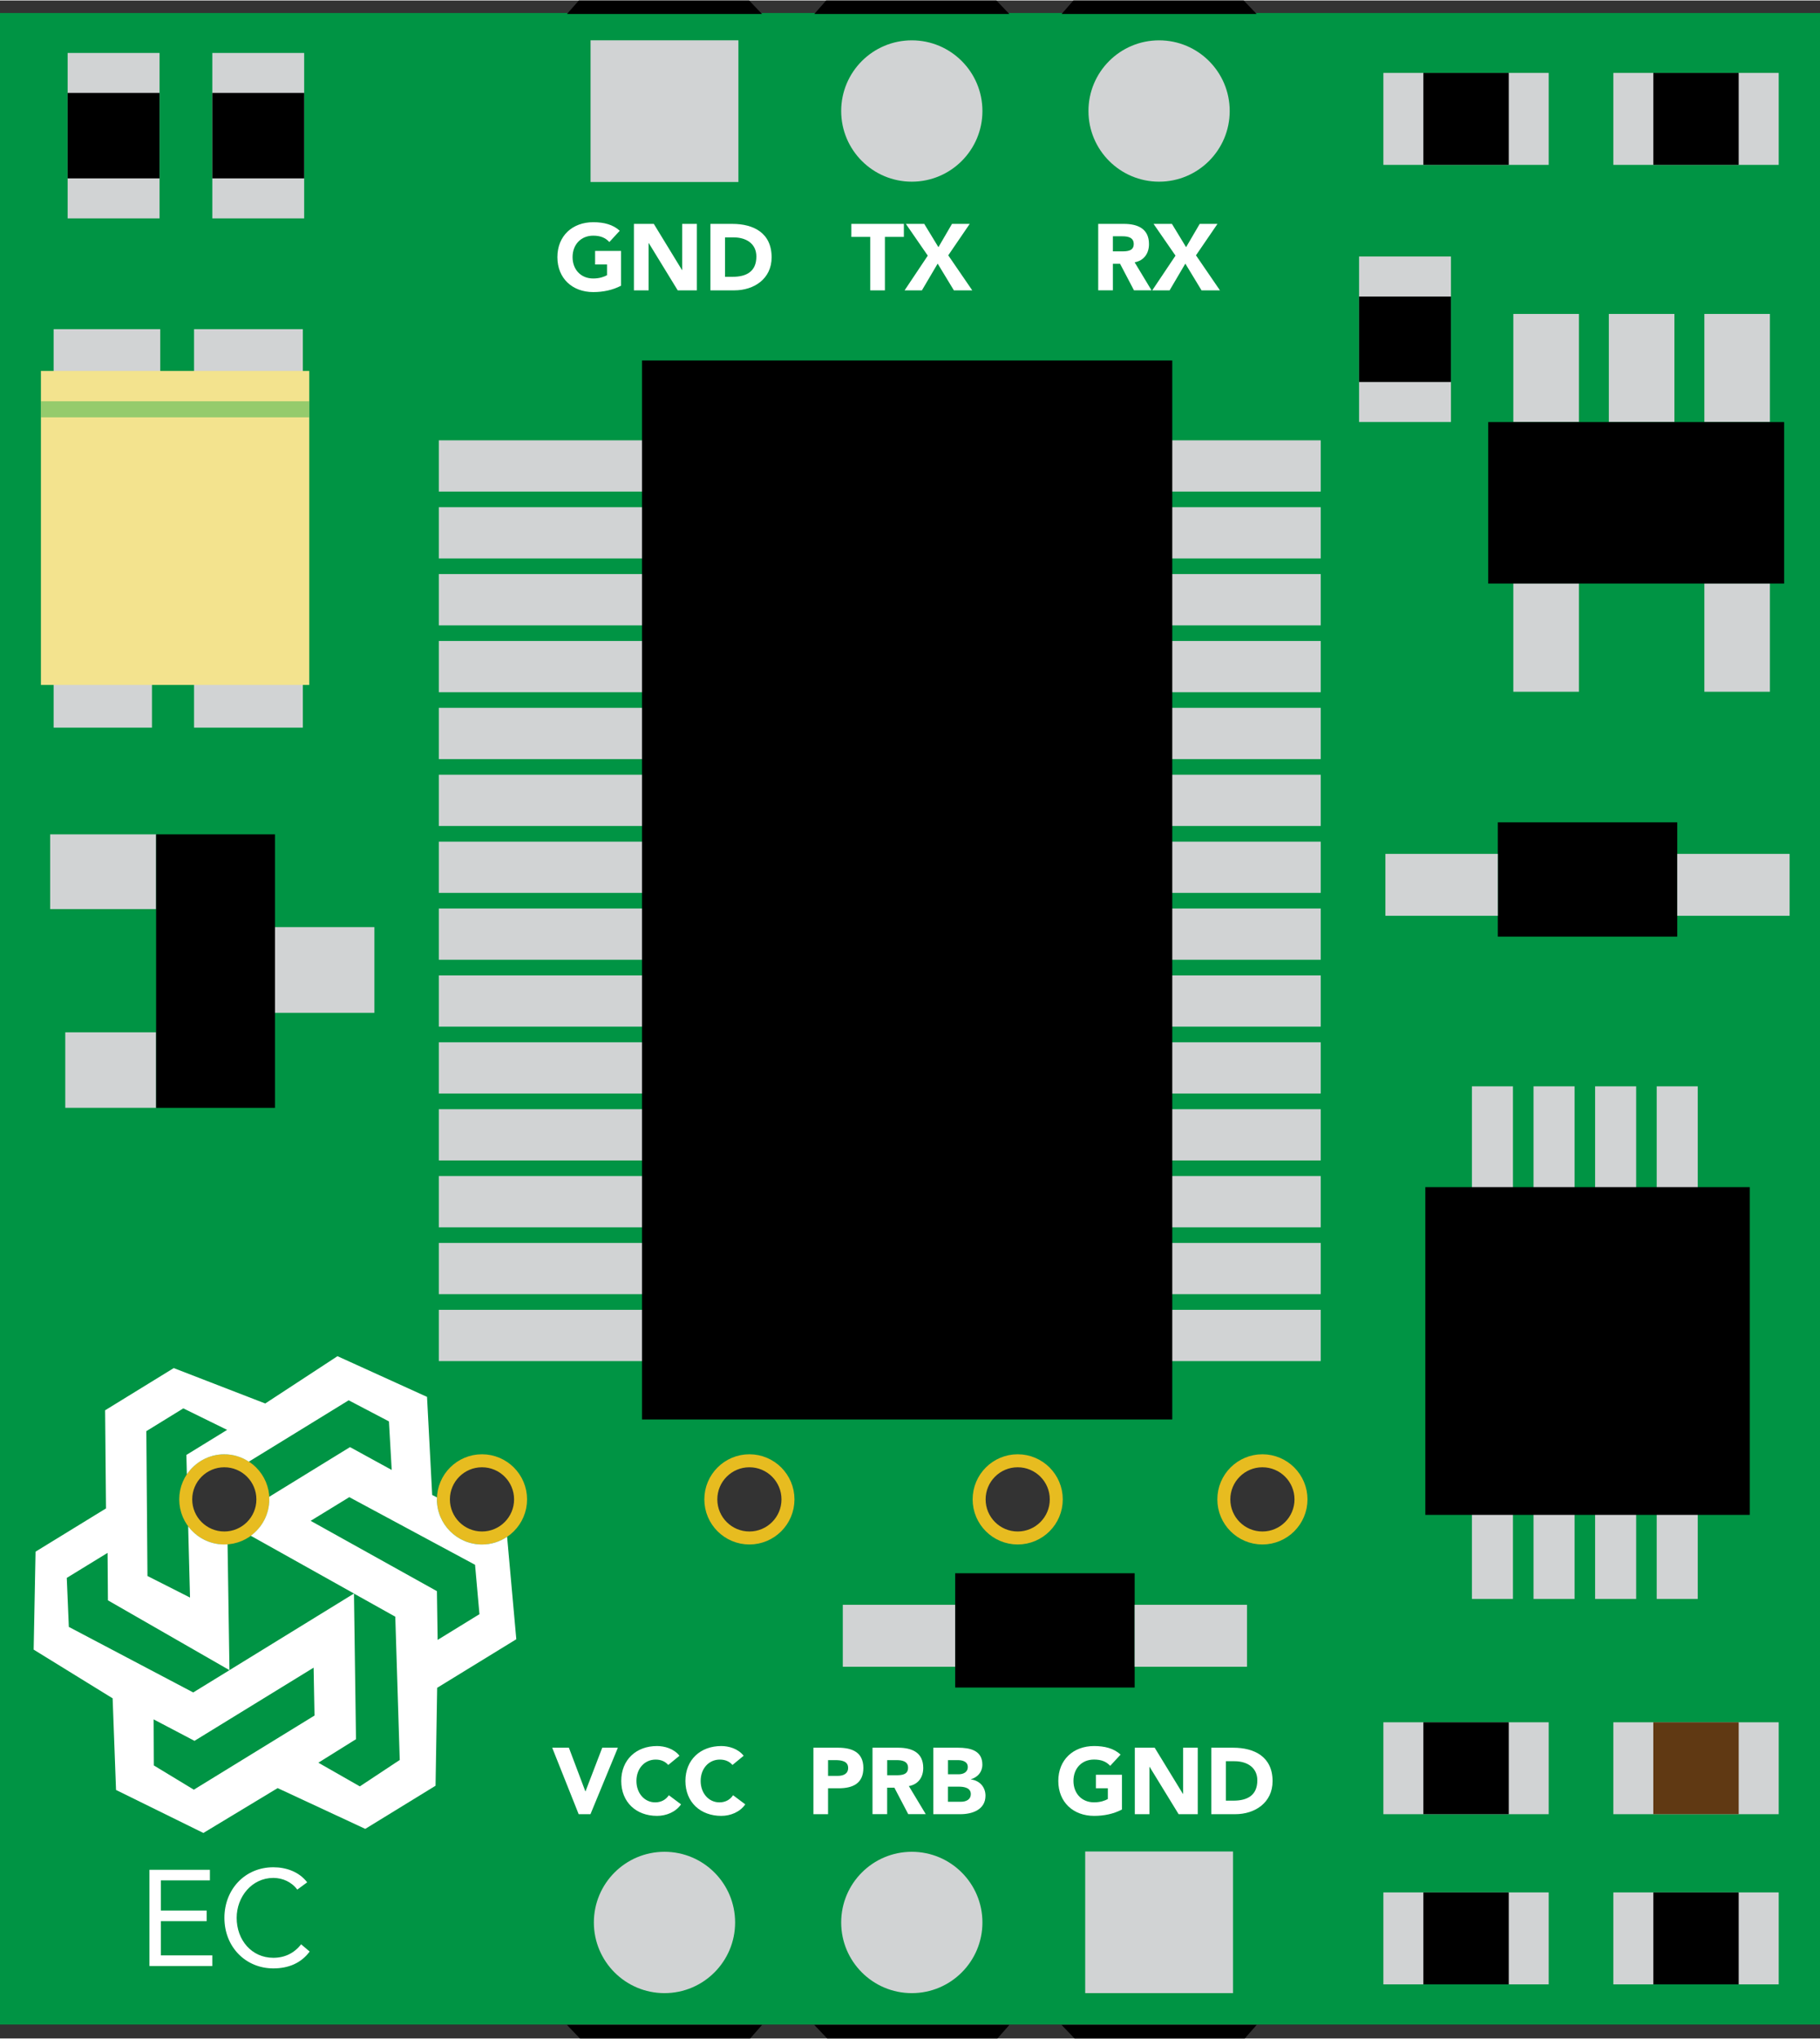 <?xml version='1.0' encoding='utf-8'?>
<!DOCTYPE svg>
<!-- Generator: Adobe Illustrator 15.0.0, SVG Export Plug-In . SVG Version: 6.00 Build 0)  -->
<svg xmlns="http://www.w3.org/2000/svg" width="0.736in" x="0px" version="1.1" y="0px" gorn="0"  height="0.824in" viewBox="0 0 52.985 59.293" xmlns:xml="http://www.w3.org/XML/1998/namespace" id="Layer_1" enable-background="new 0 0 52.985 59.293" xml:space="preserve">
<rect x="0" y="0" width="52.985" height="59.293" fill="#333333" stroke="none"/>
<g id="breadboard">
    <desc >
        <referenceFile >EC.svg</referenceFile>
    </desc>
    <g >
        <path fill="#009444"  d="M0,0.365v58.522h52.985V0.365H0z M6.529,44.732c-0.619,0-1.122-0.503-1.122-1.123c0-0.619,0.503-1.121,1.122-1.121c0.62,0,1.124,0.502,1.124,1.121C7.653,44.229,7.149,44.732,6.529,44.732z M14.032,44.732c-0.619,0-1.123-0.503-1.123-1.123c0-0.619,0.504-1.121,1.123-1.121c0.62,0,1.122,0.502,1.122,1.121C15.154,44.229,14.652,44.732,14.032,44.732z M21.816,44.732c-0.619,0-1.122-0.503-1.122-1.123c0-0.619,0.503-1.121,1.122-1.121c0.62,0,1.123,0.502,1.123,1.121C22.939,44.229,22.437,44.732,21.816,44.732z M29.628,44.732c-0.619,0-1.122-0.503-1.122-1.123c0-0.619,0.503-1.121,1.122-1.121s1.123,0.502,1.123,1.121C30.751,44.229,30.247,44.732,29.628,44.732z M36.754,44.732c-0.621,0-1.124-0.503-1.124-1.123c0-0.619,0.503-1.121,1.124-1.121c0.619,0,1.121,0.502,1.121,1.121C37.875,44.229,37.373,44.732,36.754,44.732z"/>
        <g >
            <g >
                <path fill="#FFFFFF"  d="M4.351,54.386h1.76v0.308H4.684v0.877h1.332v0.309H4.684v0.996h1.497v0.309h-1.83V54.386z"/>
                <path fill="#FFFFFF"  d="M8.654,54.962c-0.165-0.225-0.43-0.34-0.697-0.34c-0.626,0-1.067,0.55-1.067,1.162c0,0.647,0.438,1.162,1.067,1.162c0.338,0,0.611-0.139,0.81-0.392l0.248,0.21c-0.248,0.335-0.612,0.49-1.058,0.49c-0.803,0-1.424-0.621-1.424-1.471c0-0.822,0.593-1.471,1.424-1.471c0.378,0,0.75,0.132,0.986,0.438L8.654,54.962z"/>
            </g>
        </g>
        <polygon points="36.584,0.394 36.207,0 31.251,0 30.905,0.394 " />
        <polygon points="29.385,0.394 29.007,0 24.052,0 23.706,0.394 " />
        <polygon points="22.185,0.394 21.808,0 16.853,0 16.506,0.394 " />
        <polygon points="16.506,58.899 16.883,59.293 21.839,59.293 22.185,58.899 " />
        <polygon points="23.706,58.899 24.082,59.293 29.038,59.293 29.385,58.899 " />
        <polygon points="30.905,58.899 31.283,59.293 36.238,59.293 36.584,58.899 " />
        <g >
            <rect width="2.676" x="1.969" y="1.527" fill="#D1D3D4"  height="4.813"/>
            <rect width="2.676" x="1.969" y="2.69"  height="2.486"/>
        </g>
        <g >
            <rect width="4.814" x="46.969" y="2.108" fill="#D1D3D4"  height="2.675"/>
            <rect width="2.486" x="48.132" y="2.108"  height="2.675"/>
        </g>
        <g >
            <rect width="4.813" x="40.274" y="2.108" fill="#D1D3D4"  height="2.675"/>
            <rect width="2.486" x="41.438" y="2.108"  height="2.675"/>
        </g>
        <g >
            <rect width="4.814" x="46.969" y="55.044" fill="#D1D3D4"  height="2.675"/>
            <rect width="2.486" x="48.132" y="55.044"  height="2.675"/>
        </g>
        <g >
            <rect width="4.813" x="40.274" y="55.044" fill="#D1D3D4"  height="2.675"/>
            <rect width="2.486" x="41.438" y="55.044"  height="2.675"/>
        </g>
        <g >
            <rect width="4.814" x="46.969" y="50.094" fill="#D1D3D4"  height="2.674"/>
            <rect width="2.486" x="48.132" y="50.094" fill="#603913"  height="2.674"/>
        </g>
        <g >
            <rect width="4.813" x="40.274" y="50.094" fill="#D1D3D4"  height="2.674"/>
            <rect width="2.486" x="41.438" y="50.094"  height="2.674"/>
        </g>
        <g >
            <rect width="2.674" x="6.181" y="1.527" fill="#D1D3D4"  height="4.813"/>
            <rect width="2.674" x="6.181" y="2.69"  height="2.486"/>
        </g>
        <g >
            <rect width="2.675" x="39.566" y="7.449" fill="#D1D3D4"  height="4.815"/>
            <rect width="2.675" x="39.566" y="8.614"  height="2.486"/>
        </g>
        <g >
            <g >
                <path fill="#FFFFFF"  d="M32.665,52.631c-0.251,0.132-0.528,0.186-0.813,0.186c-0.603,0-1.042-0.396-1.042-1.016c0-0.619,0.439-1.016,1.042-1.016c0.307,0,0.576,0.068,0.771,0.249l-0.302,0.327c-0.113-0.12-0.253-0.183-0.47-0.183c-0.362,0-0.6,0.261-0.6,0.622c0,0.359,0.237,0.623,0.6,0.623c0.188,0,0.322-0.052,0.401-0.096v-0.314h-0.347V51.62h0.758V52.631z"/>
                <path fill="#FFFFFF"  d="M33.038,50.834h0.578l0.822,1.344h0.006v-1.344h0.426v1.934h-0.557l-0.844-1.376h-0.006v1.376h-0.426V50.834z"/>
                <path fill="#FFFFFF"  d="M35.263,50.834h0.639c0.622,0,1.146,0.266,1.146,0.972c0,0.626-0.511,0.962-1.088,0.962h-0.696V50.834z M35.688,52.374h0.222c0.396,0,0.694-0.149,0.694-0.59c0-0.379-0.303-0.557-0.664-0.557h-0.252V52.374z"/>
            </g>
        </g>
        <g >
            <g >
                <path fill="#FFFFFF"  d="M23.682,50.834h0.718c0.401,0,0.735,0.129,0.735,0.588c0,0.453-0.31,0.592-0.717,0.592h-0.311v0.754h-0.426V50.834z M24.107,51.653h0.285c0.149,0,0.3-0.052,0.3-0.231c0-0.2-0.202-0.227-0.366-0.227h-0.219V51.653z"/>
                <path fill="#FFFFFF"  d="M25.402,50.834h0.747c0.396,0,0.729,0.137,0.729,0.588c0,0.271-0.145,0.48-0.419,0.528l0.492,0.817h-0.51l-0.404-0.771h-0.21v0.771h-0.426V50.834z M25.828,51.635h0.25c0.157,0,0.358-0.006,0.358-0.217c0-0.193-0.175-0.223-0.33-0.223h-0.278V51.635z"/>
                <path fill="#FFFFFF"  d="M27.171,50.834h0.72c0.339,0,0.708,0.072,0.708,0.491c0,0.216-0.133,0.364-0.333,0.427v0.005c0.255,0.032,0.424,0.222,0.424,0.473c0,0.405-0.383,0.538-0.728,0.538h-0.791V50.834z M27.598,51.607h0.308c0.131,0,0.269-0.055,0.269-0.211c0-0.16-0.154-0.201-0.287-0.201h-0.289V51.607z M27.598,52.406h0.382c0.134,0,0.283-0.057,0.283-0.225c0-0.184-0.204-0.214-0.344-0.214h-0.321V52.406z"/>
            </g>
        </g>
        <g >
            <g >
                <path fill="#FFFFFF"  d="M16.076,50.834h0.486l0.479,1.269h0.005l0.487-1.269h0.455l-0.798,1.934h-0.343L16.076,50.834z"/>
                <path fill="#FFFFFF"  d="M19.454,51.336c-0.085-0.1-0.208-0.157-0.366-0.157c-0.322,0-0.56,0.261-0.56,0.622c0,0.359,0.237,0.623,0.546,0.623c0.172,0,0.312-0.077,0.398-0.208l0.355,0.266c-0.161,0.229-0.435,0.335-0.7,0.335c-0.603,0-1.041-0.396-1.041-1.016c0-0.619,0.438-1.016,1.041-1.016c0.217,0,0.49,0.074,0.654,0.283L19.454,51.336z"/>
                <path fill="#FFFFFF"  d="M21.324,51.336c-0.085-0.1-0.208-0.157-0.367-0.157c-0.322,0-0.559,0.261-0.559,0.622c0,0.359,0.236,0.623,0.547,0.623c0.171,0,0.311-0.077,0.397-0.208l0.355,0.266c-0.161,0.229-0.435,0.335-0.699,0.335c-0.604,0-1.044-0.396-1.044-1.016c0-0.619,0.44-1.016,1.044-1.016c0.216,0,0.488,0.074,0.652,0.283L21.324,51.336z"/>
            </g>
        </g>
        <g >
            <path fill="#FFFFFF"  d="M18.082,8.298c-0.251,0.131-0.526,0.186-0.811,0.186c-0.604,0-1.044-0.396-1.044-1.016c0-0.621,0.44-1.017,1.044-1.017c0.306,0,0.577,0.068,0.771,0.249L17.74,7.028c-0.113-0.121-0.253-0.185-0.469-0.185c-0.363,0-0.602,0.264-0.602,0.624s0.238,0.622,0.602,0.622c0.186,0,0.322-0.052,0.401-0.096V7.681h-0.347V7.287h0.756V8.298z"/>
            <path fill="#FFFFFF"  d="M18.456,6.5h0.578l0.822,1.345h0.005V6.5h0.427v1.934H19.73l-0.843-1.376h-0.005v1.376h-0.427V6.5z"/>
            <path fill="#FFFFFF"  d="M20.681,6.5h0.639c0.621,0,1.144,0.265,1.144,0.973c0,0.625-0.511,0.961-1.087,0.961h-0.695V6.5z M21.107,8.04h0.221c0.396,0,0.692-0.149,0.692-0.59c0-0.379-0.302-0.557-0.663-0.557h-0.25V8.04z"/>
        </g>
        <g >
            <g >
                <path fill="#FFFFFF"  d="M25.336,6.878h-0.551V6.5h1.529v0.378h-0.552v1.556h-0.427V6.878z"/>
                <path fill="#FFFFFF"  d="M27.01,7.424L26.372,6.5h0.535l0.413,0.678L27.715,6.5h0.516l-0.625,0.915l0.699,1.019H27.77l-0.472-0.778l-0.459,0.778h-0.504L27.01,7.424z"/>
            </g>
        </g>
        <g >
            <g >
                <path fill="#FFFFFF"  d="M31.973,6.5h0.748c0.396,0,0.729,0.137,0.729,0.588c0,0.27-0.145,0.48-0.418,0.53l0.492,0.815h-0.511l-0.405-0.772h-0.209v0.772h-0.427V6.5z M32.399,7.3h0.25c0.156,0,0.357-0.004,0.357-0.214c0-0.195-0.174-0.225-0.33-0.225h-0.277V7.3z"/>
                <path fill="#FFFFFF"  d="M34.222,7.424L33.583,6.5h0.535l0.412,0.678L34.927,6.5h0.517l-0.626,0.915l0.698,1.019H34.98l-0.472-0.778L34.05,8.434h-0.505L34.222,7.424z"/>
            </g>
        </g>
        <g >
            <rect width="3.167" x="5.649" y="9.563" fill="#D1D3D4"  height="1.931"/>
            <rect width="3.104" x="1.561" y="9.563" fill="#D1D3D4"  height="2.177"/>
            <rect width="2.863" x="1.561" y="18.75" fill="#D1D3D4"  height="2.406"/>
            <rect width="3.167" x="5.649" y="18.75" fill="#D1D3D4"  height="2.406"/>
            <rect width="7.812" x="1.191" y="10.779" fill="#F3E38E"  height="9.135"/>
            <rect width="7.812" x="1.191" opacity="0.5" y="11.661" fill="#39B54A"  height="0.467"/>
        </g>
        <g >
            <rect width="3.21" x="7.69" y="26.96" fill="#D1D3D4"  height="2.494"/>
            <rect width="3.085" x="1.46" y="24.261" fill="#D1D3D4"  height="2.174"/>
            <rect width="2.645" x="1.9" y="30.021" fill="#D1D3D4"  height="2.196"/>
            <rect width="3.46" x="4.545" y="24.261"  height="7.957"/>
        </g>
        <g >
            <rect width="1.908" x="49.619" y="16.965" fill="#D1D3D4"  height="3.147"/>
            <rect width="1.909" x="44.057" y="16.965" fill="#D1D3D4"  height="3.147"/>
            <rect width="1.909" x="44.057" y="9.12" fill="#D1D3D4"  height="3.146"/>
            <rect width="1.909" x="46.837" y="9.12" fill="#D1D3D4"  height="3.146"/>
            <rect width="1.908" x="49.619" y="9.12" fill="#D1D3D4"  height="3.146"/>
            <rect width="8.615" x="43.326" y="12.266"  height="4.699"/>
        </g>
        <g >
            <rect width="5.224" x="43.605" y="23.911"  height="3.325"/>
            <rect width="3.272" x="40.333" y="24.829" fill="#D1D3D4"  height="1.801"/>
            <rect width="3.271" x="48.829" y="24.829" fill="#D1D3D4"  height="1.801"/>
        </g>
        <g >
            <rect width="5.225" x="27.808" y="45.758"  height="3.325"/>
            <rect width="3.271" x="24.536" y="46.676" fill="#D1D3D4"  height="1.802"/>
            <rect width="3.271" x="33.032" y="46.676" fill="#D1D3D4"  height="1.802"/>
        </g>
        <g >
            <rect width="1.195" x="42.851" y="31.592" fill="#D1D3D4"  height="14.913"/>
            <rect width="1.195" x="44.645" y="31.592" fill="#D1D3D4"  height="14.913"/>
            <rect width="1.195" x="46.438" y="31.592" fill="#D1D3D4"  height="14.913"/>
            <rect width="1.195" x="48.231" y="31.592" fill="#D1D3D4"  height="14.913"/>
            <rect width="9.445" x="41.495" y="34.524"  height="9.536"/>
        </g>
        <g >
            <rect width="25.675" x="12.775" y="12.797" fill="#D1D3D4"  height="1.491"/>
            <rect width="25.675" x="12.775" y="14.743" fill="#D1D3D4"  height="1.491"/>
            <rect width="25.675" x="12.775" y="16.688" fill="#D1D3D4"  height="1.493"/>
            <rect width="25.675" x="12.775" y="18.635" fill="#D1D3D4"  height="1.491"/>
            <rect width="25.675" x="12.775" y="20.58" fill="#D1D3D4"  height="1.492"/>
            <rect width="25.675" x="12.775" y="22.526" fill="#D1D3D4"  height="1.491"/>
            <rect width="25.675" x="12.775" y="24.473" fill="#D1D3D4"  height="1.491"/>
            <rect width="25.675" x="12.775" y="26.418" fill="#D1D3D4"  height="1.492"/>
            <rect width="25.675" x="12.775" y="28.365" fill="#D1D3D4"  height="1.49"/>
            <rect width="25.675" x="12.775" y="30.311" fill="#D1D3D4"  height="1.49"/>
            <rect width="25.675" x="12.775" y="32.257" fill="#D1D3D4"  height="1.491"/>
            <rect width="25.675" x="12.775" y="34.202" fill="#D1D3D4"  height="1.492"/>
            <rect width="25.675" x="12.775" y="36.148" fill="#D1D3D4"  height="1.491"/>
            <rect width="25.675" x="12.775" y="38.094" fill="#D1D3D4"  height="1.492"/>
            <rect width="15.438" x="18.69" y="10.474"  height="30.81"/>
        </g>
        <g >
            <circle fill="none" cx="36.752"  cy="43.609" stroke="#E7BC20" r="1.123" stroke-width="0.378" stroke-miterlimit="10"/>
            <circle fill="none" cx="29.628"  cy="43.609" stroke="#E7BC20" r="1.123" stroke-width="0.378" stroke-miterlimit="10"/>
            <circle fill="none" cx="21.817"  cy="43.609" stroke="#E7BC20" r="1.123" stroke-width="0.378" stroke-miterlimit="10"/>
            <circle fill="none" cx="14.032"  cy="43.609" stroke="#E7BC20" r="1.123" stroke-width="0.378" stroke-miterlimit="10"/>
            <circle fill="none" cx="6.53"  cy="43.609" stroke="#E7BC20" r="1.123" stroke-width="0.378" stroke-miterlimit="10"/>
        </g>
        <g >
            <path fill="#FFFFFF"  d="M14.032,44.921c-0.724,0-1.312-0.588-1.312-1.312c0-0.019,0.002-0.038,0.003-0.057l-0.141-0.071l-0.15-2.854l-2.607-1.184l-2.103,1.376l-2.664-1.03L3.06,41.017l0.026,2.855L1.035,45.13L0.98,47.98l2.299,1.417l0.099,2.666l2.543,1.251l2.162-1.305l2.551,1.186l2.046-1.255l0.047-2.849l2.304-1.413l-0.268-2.981C14.554,44.839,14.303,44.921,14.032,44.921z M5.643,52.055L4.479,51.35l-0.006-1.34l1.189,0.624l3.468-2.129l0.026,1.393L5.643,52.055z M10.476,51.959L9.268,51.27l1.096-0.684l-0.058-4.158v-0.08l-3.625,2.229v0.001H6.679L6.677,48.58l0,0l-1.052,0.646l-3.621-1.907l-0.06-1.426l1.188-0.728l0.01,1.381l3.536,2.03v0.001l0.002-0.001l-0.055-3.66c-0.032,0.002-0.063,0.004-0.097,0.004c-0.43,0-0.811-0.209-1.05-0.529l0.054,2.074l-1.239-0.627L4.26,41.624l1.077-0.663l1.275,0.626l-1.186,0.729l0.014,0.565c0.236-0.351,0.637-0.583,1.089-0.583c0.265,0,0.51,0.078,0.715,0.214l2.907-1.786l1.172,0.614l0.081,1.413l-1.214-0.665l-2.353,1.446c0.002,0.025,0.003,0.05,0.003,0.074c0,0.436-0.212,0.82-0.539,1.059l3.004,1.68l0.028,0.018l1.175,0.657l0.13,4.168L10.476,51.959z M12.741,47.697l-0.021-1.418l-3.676-2.046l1.125-0.689l3.661,1.968l0.128,1.437L12.741,47.697z"/>
        </g>
    </g>
    <circle fill="#D1D3D4" cx="33.744" gorn="0.2"  cy="3.216" id="connector2pin" r="2.056"/>
    <circle fill="#D1D3D4" cx="26.545" gorn="0.3"  cy="3.216" id="connector1pin" r="2.056"/>
    <rect width="4.304" x="17.193" y="1.159" fill="#D1D3D4" gorn="0.4"  height="4.122" id="connector0pin"/>
    <circle fill="#D1D3D4" cx="19.345" gorn="0.5"  cy="55.918" id="connector3pin" r="2.056"/>
    <circle fill="#D1D3D4" cx="26.545" gorn="0.6"  cy="55.918" id="connector4pin" r="2.056"/>
    <rect width="4.303" x="31.593" y="53.853" fill="#D1D3D4" gorn="0.7"  height="4.121" id="connector5pin"/>
</g>
</svg>
